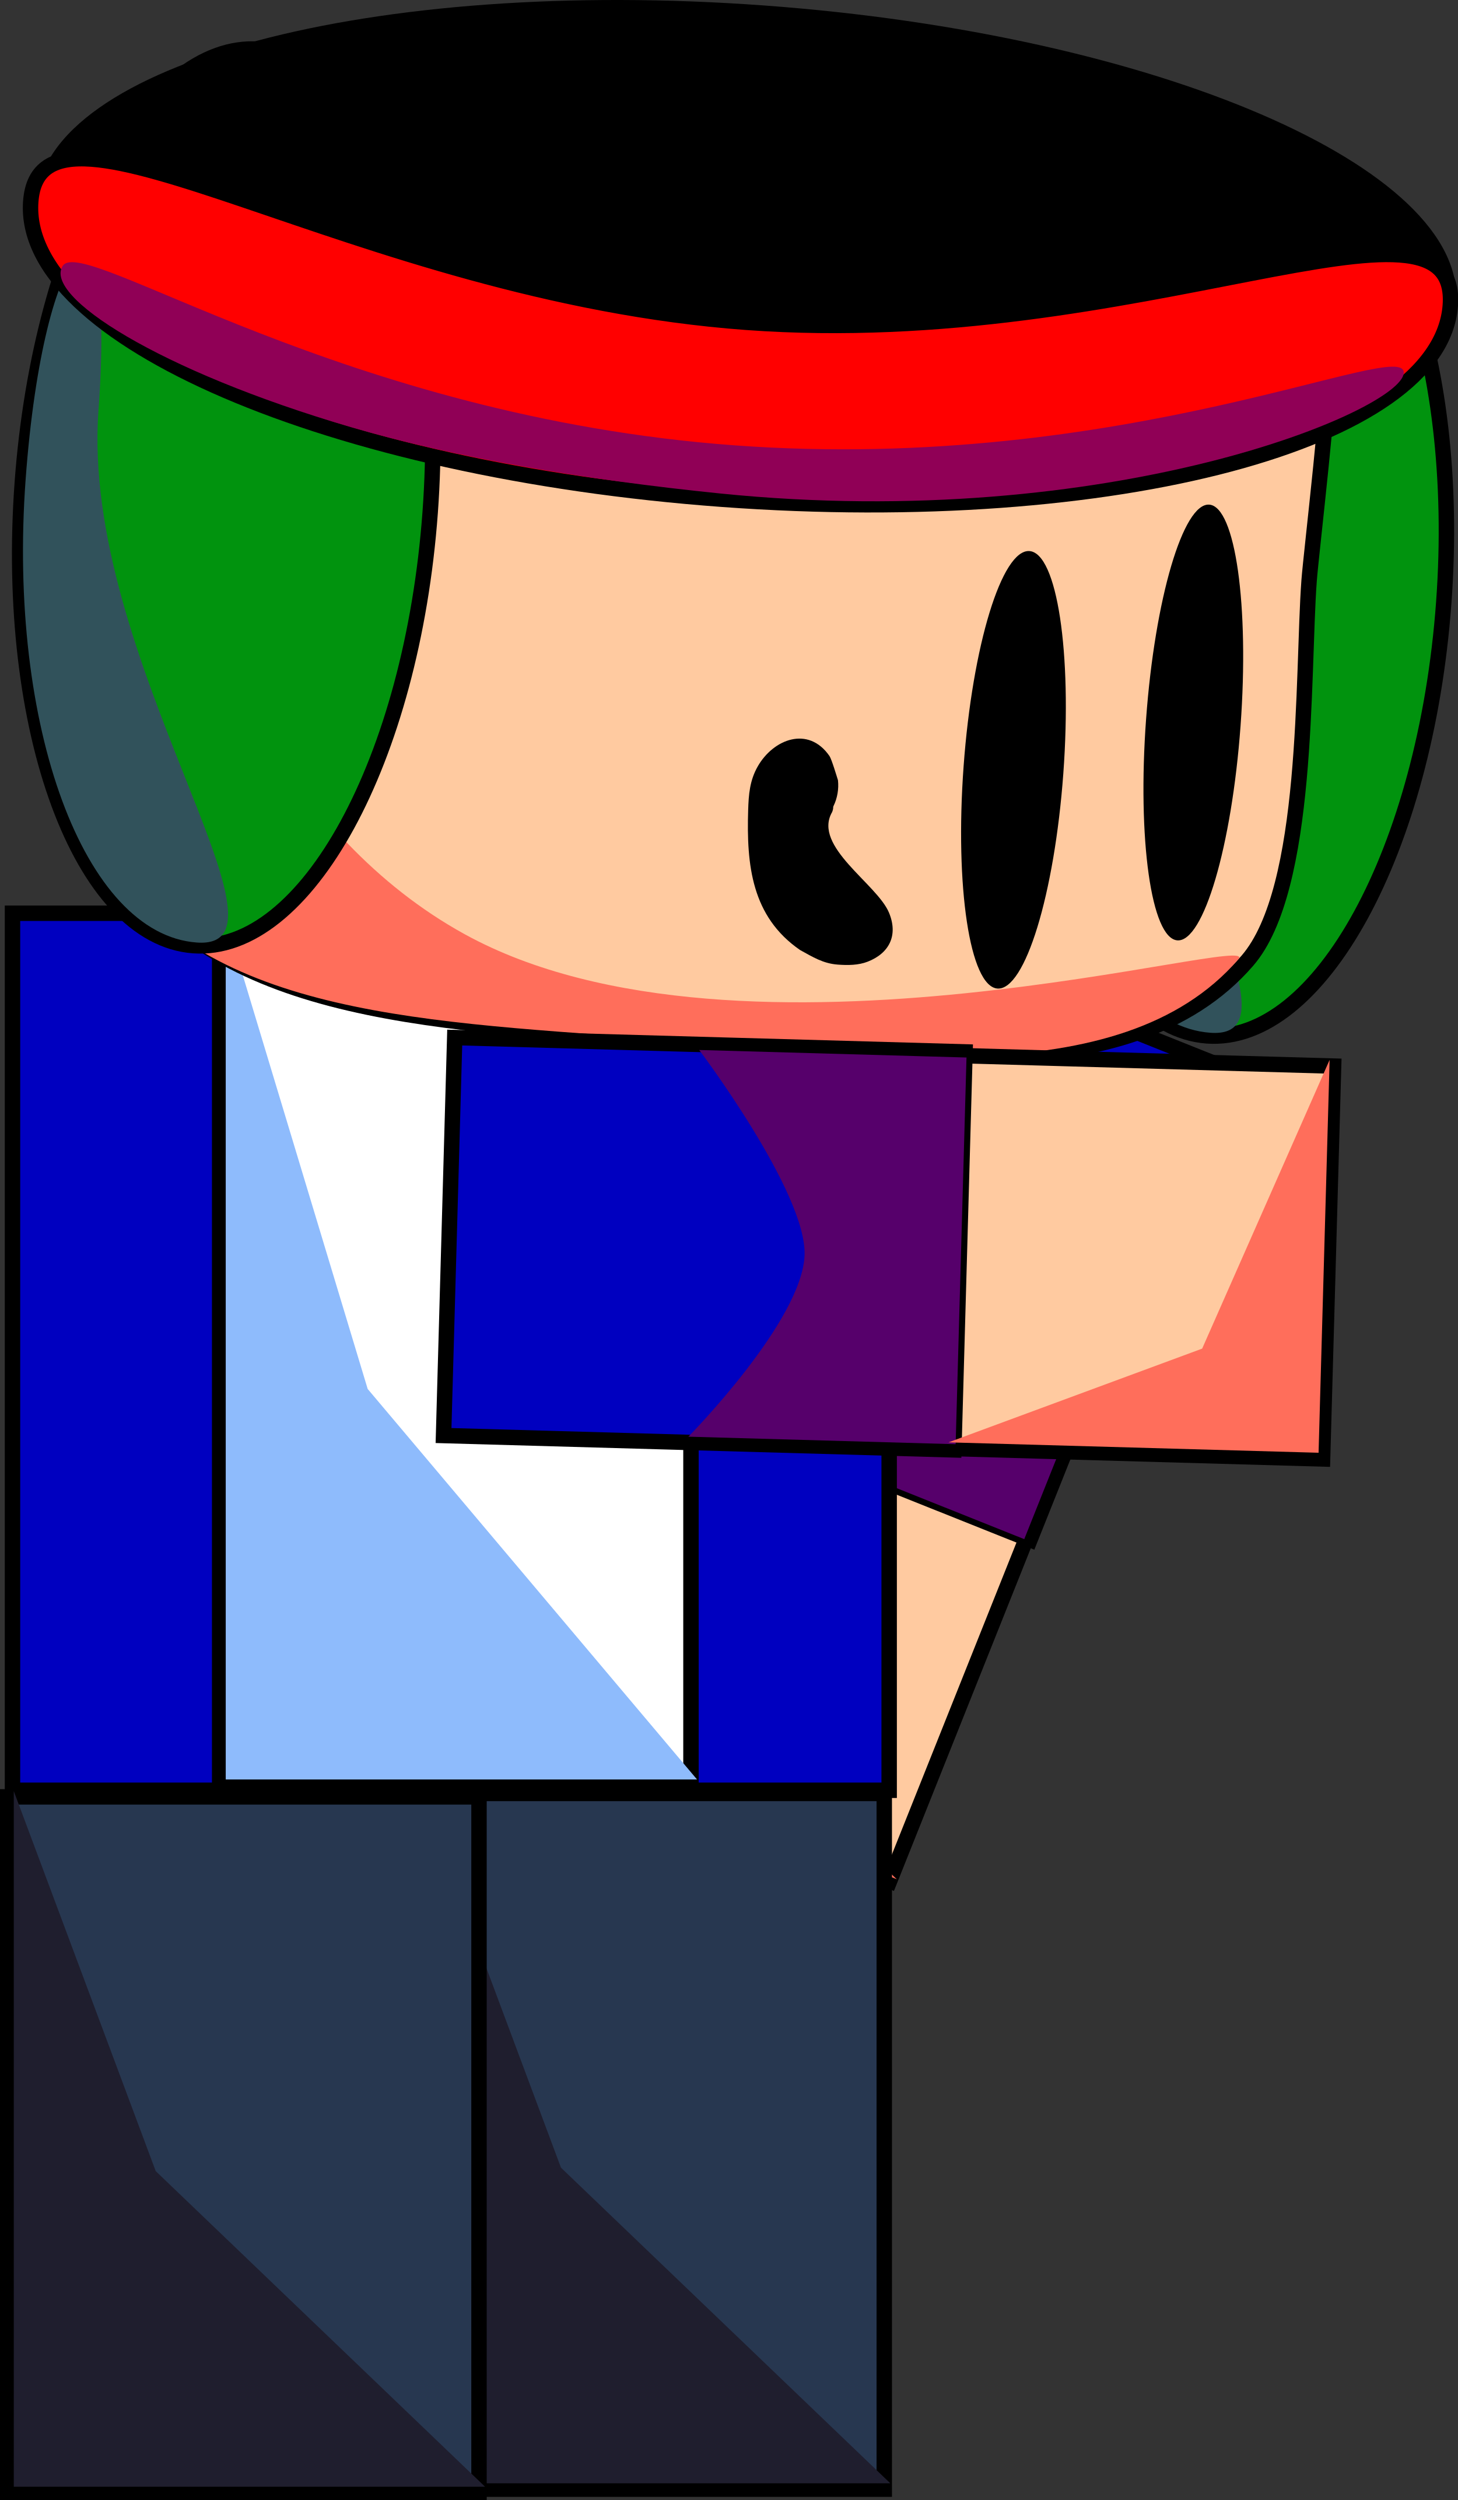 <svg version="1.1" xmlns="http://www.w3.org/2000/svg" xmlns:xlink="http://www.w3.org/1999/xlink" width="189.262" height="324.43" viewBox="0,0,189.262,324.43"><rect x="0" y="0" width="189.262" height="324.43" fill="#333333" stroke="none"/><g transform="translate(-245.258,-6.148)"><g data-paper-data="{&quot;isPaintingLayer&quot;:true}" fill-rule="nonzero" stroke-linecap="butt" stroke-linejoin="miter" stroke-miterlimit="10" stroke-dasharray="" stroke-dashoffset="0" style="mix-blend-mode: normal"><g data-paper-data="{&quot;index&quot;:null}" stroke="#000000"><path d="M313.383,231.296l17.829,-44.631l47.359,18.918l-17.829,44.631z" fill="#ffcaa0" stroke-width="2"/><g><path d="M330.989,186.77l24.584,-61.542l47.976,19.165l-24.584,61.542z" fill="#0000c0" stroke-width="2"/><path d="M331.601,187.244l12.876,-32.234c0,0 9.002,19.122 16.967,22.304c7.552,3.017 29.648,-3.683 29.648,-3.683l-12.876,32.234c0,0 -15.332,-6.125 -23.059,-9.211c-7.81,-3.12 -23.555,-9.41 -23.555,-9.41z" fill="#56006b" stroke-width="0"/></g><path d="M314.319,231.084l17.829,-44.631l0.066,35.103l29.464,28.446z" fill="#ff6e5b" stroke-width="0"/></g><g data-paper-data="{&quot;index&quot;:null}" stroke="#000000"><path d="M432.671,84.342c-2.351,32.119 -16.109,57.29 -30.73,56.219c-14.621,-1.07 -24.567,-27.976 -22.216,-60.095c2.351,-32.119 16.109,-57.29 30.73,-56.219c14.621,1.07 24.567,27.976 22.216,60.095z" fill="#01930e" stroke-width="2"/><path d="M389.614,71.115c-2.351,32.119 27.38,70.113 12.759,69.043c-14.621,-1.07 -24.567,-27.976 -22.216,-60.095c2.351,-32.119 11.808,-41.067 9.457,-8.948z" fill="#31525b" stroke-width="0"/></g><g data-paper-data="{&quot;index&quot;:null}" stroke="#000000"><path d="M298.864,329.134v-90.271h61.179v90.271z" fill="#273750" stroke-width="2"/><path d="M299.651,328.377v-90.271l18.427,49.316l42.752,40.955z" fill="#1f1e2e" stroke-width="0"/></g><path d="M246.879,238.451v-113.801h113.801v113.801z" data-paper-data="{&quot;index&quot;:null}" fill="#0000c0" stroke="#000000" stroke-width="2"/><g data-paper-data="{&quot;index&quot;:null}" stroke="#000000"><path d="M246.258,329.578v-90.271h61.179v90.271z" fill="#273750" stroke-width="2"/><path d="M247.045,328.822v-90.271l18.427,49.316l42.752,40.955z" fill="#1f1e2e" stroke-width="0"/></g><g data-paper-data="{&quot;index&quot;:null}" stroke="#000000"><path d="M273.772,237.982v-111.683h61.179v111.683z" fill="#ffffff" stroke-width="2"/><path d="M274.559,237.046v-111.683l18.427,61.013l42.752,50.67z" fill="#8ebbfc" stroke-width="0"/></g><g data-paper-data="{&quot;index&quot;:null}" stroke="#000000"><path d="M255.831,69.824c0.1,-1.373 2.883,-27.242 3.084,-28.587c5.075,-33.969 39.045,-33.976 81.376,-30.877c39.763,2.911 73.781,9.955 77.482,41.6c0.395,3.377 -2.327,26.051 -2.581,29.528c-0.91,12.428 0.072,39.961 -8.006,49.312c-15.363,17.782 -47.613,12.263 -76.454,10.151c-30.494,-2.232 -59.002,-3.335 -70.887,-24.935c-5.267,-9.571 -4.824,-35.121 -4.014,-46.194z" fill="#ffcaa0" stroke-width="2"/><path d="M254.002,69.701c0.1,-1.373 2.883,-27.242 3.084,-28.587c2.883,-19.3 2.424,60.896 48.483,86.251c36.095,19.87 103.695,-0.507 100.447,3.252c-15.363,17.782 -48.272,12.323 -77.113,10.212c-30.494,-2.232 -59.002,-3.335 -70.887,-24.935c-5.267,-9.571 -4.824,-35.121 -4.014,-46.194z" fill="#ff6e5b" stroke-width="0"/></g><g data-paper-data="{&quot;index&quot;:null}" stroke="#000000"><path d="M301.099,72.632c-2.351,32.119 -16.109,57.29 -30.73,56.219c-14.621,-1.07 -24.567,-27.976 -22.216,-60.095c2.351,-32.119 16.109,-57.29 30.73,-56.219c14.621,1.07 24.567,27.976 22.216,60.095z" fill="#01930e" stroke-width="2"/><path d="M258.042,59.405c-2.351,32.119 27.38,70.113 12.759,69.043c-14.621,-1.07 -24.567,-27.976 -22.216,-60.095c2.351,-32.119 11.808,-41.067 9.457,-8.948z" fill="#31525b" stroke-width="0"/></g><g data-paper-data="{&quot;index&quot;:null}"><path d="M434.273,45.497c-1.289,17.614 -43.584,28.873 -94.469,25.148c-50.884,-3.725 -91.089,-21.023 -89.8,-38.637c1.289,-17.614 43.584,-28.873 94.469,-25.148c50.884,3.725 91.089,21.023 89.8,38.637z" fill="#000000" stroke="none" stroke-width="NaN"/><path d="M433.52,45.787c-1.289,17.614 -43.584,28.873 -94.469,25.148c-50.884,-3.725 -91.089,-21.023 -89.8,-38.637c1.289,-17.614 42.033,11.949 92.917,15.674c50.884,3.725 92.641,-19.8 91.352,-2.186z" fill="#ff0000" stroke="#000000" stroke-width="2"/><path d="M427.477,54.566c-0.355,4.847 -37.964,20.767 -88.744,15.614c-17.77,-1.803 -34.448,-4.66 -47.929,-8.609c-25.027,-7.33 -40.01,-17.033 -37.39,-20.942c2.706,-4.037 36.328,19.583 87.212,23.307c50.884,3.725 87.205,-14.218 86.85,-9.371z" fill="#900056" stroke="#000000" stroke-width="0"/></g><path d="M383.287,106.511c-1.147,15.676 -4.975,28.171 -8.549,27.909c-3.574,-0.262 -5.541,-13.181 -4.394,-28.857c1.147,-15.676 4.975,-28.171 8.549,-27.909c3.574,0.262 5.541,13.181 4.394,28.857z" data-paper-data="{&quot;index&quot;:null}" fill="#000000" stroke="none" stroke-width="0"/><path d="M406.292,100.346c-1.143,15.613 -4.814,28.069 -8.2,27.821c-3.386,-0.248 -5.204,-13.106 -4.061,-28.718c1.143,-15.613 4.814,-28.069 8.2,-27.821c3.386,0.248 5.204,13.106 4.061,28.718z" data-paper-data="{&quot;index&quot;:null}" fill="#000000" stroke="none" stroke-width="0"/><path d="M353.414,110.853c0.012,0.384 -0.157,0.7 -0.157,0.7c-2.518,4.441 5.839,9.278 7.396,13.012c1.231,2.951 0.037,5.274 -2.755,6.365c-1.213,0.474 -2.589,0.479 -3.887,0.383c-1.915,-0.141 -3.237,-0.984 -4.898,-1.893c-6.301,-4.344 -6.957,-11.047 -6.737,-18.144c0.062,-2.017 0.199,-3.844 1.238,-5.67c2.025,-3.556 6.566,-5.325 9.316,-1.361c0.274,0.395 0.954,2.667 1.103,3.141c0.127,1.125 -0.078,2.33 -0.576,3.346z" fill="#000000" stroke="none" stroke-width="0.5"/><g data-paper-data="{&quot;index&quot;:null}" stroke="#000000"><path d="M416.942,195.459l-48.041,-1.349l1.432,-50.977l48.041,1.349z" fill="#ffcaa0" stroke-width="2"/><g><path d="M369.077,194.282l-66.244,-1.861l1.451,-51.642l66.244,1.861z" fill="#0000c0" stroke-width="2"/><path d="M369.31,193.545l-34.697,-0.975c0,0 14.846,-15.043 15.087,-23.616c0.228,-8.129 -13.678,-26.561 -13.678,-26.561l34.697,0.975c0,0 -0.464,16.504 -0.697,24.821c-0.236,8.407 -0.712,25.355 -0.712,25.355z" fill="#56006b" stroke-width="0"/></g><path d="M416.421,194.654l-48.041,-1.349l32.929,-12.163l16.545,-37.465z" fill="#ff6e5b" stroke-width="0"/></g></g></g></svg>